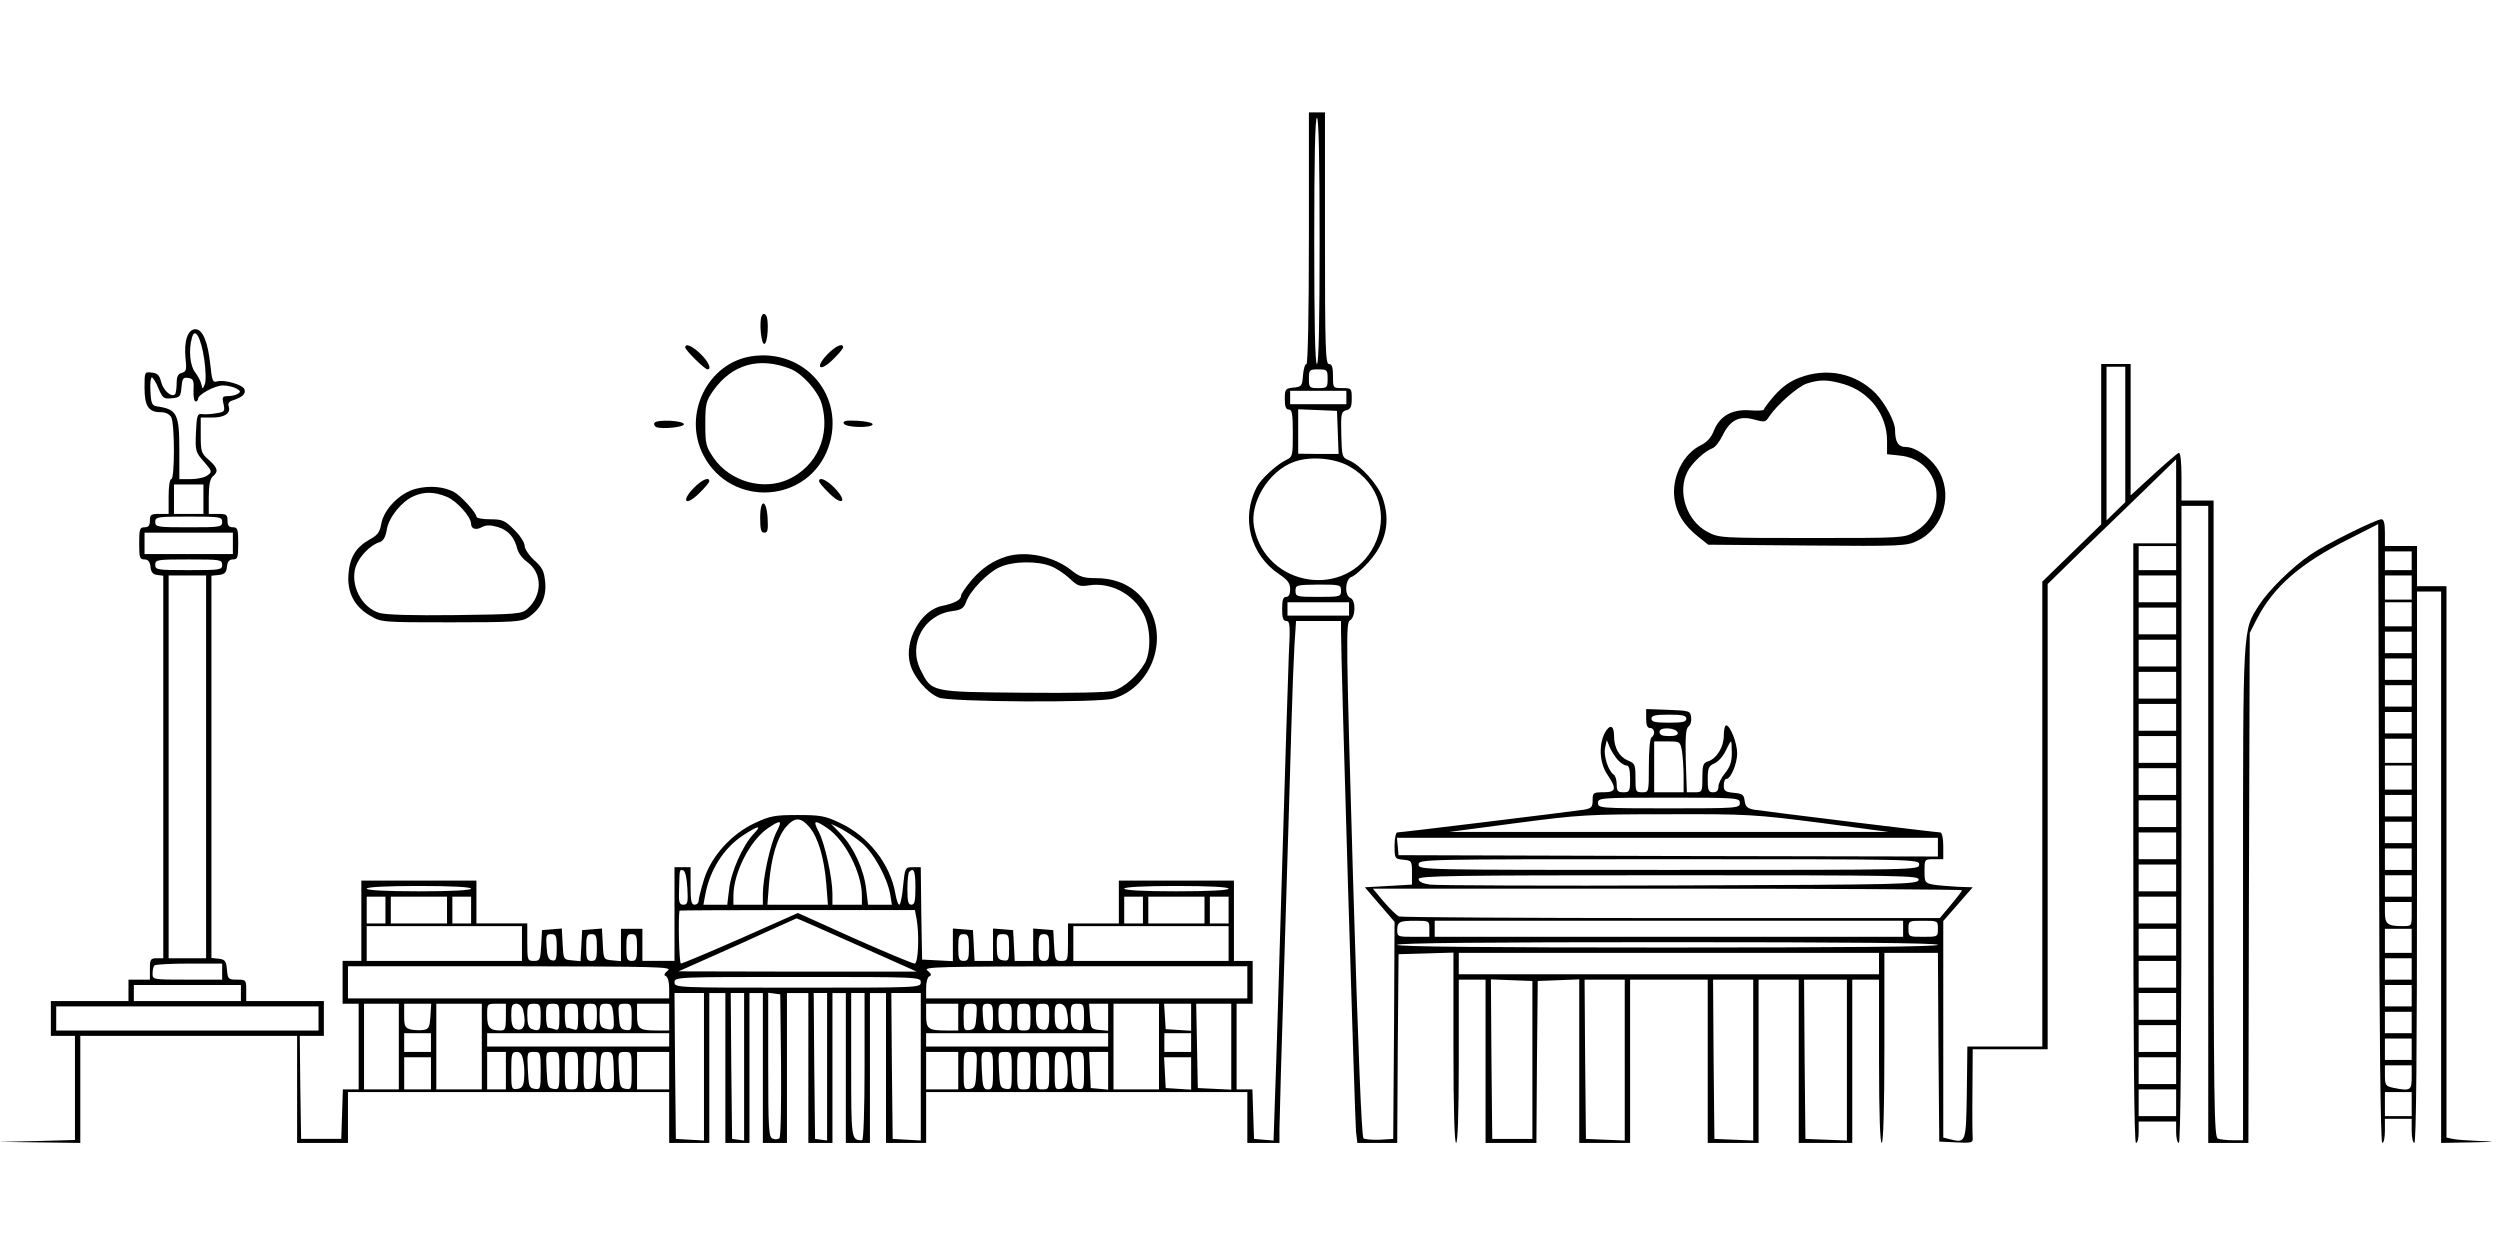 
<svg version="1.0" xmlns="http://www.w3.org/2000/svg"
 width="934pt" height="466pt" viewBox="0 0 934 466"
 preserveAspectRatio="xMidYMid meet">

<g transform="translate(0,466) scale(0.1,-0.1)"
fill="#000000" stroke="none">
<path d="M4890 3770 c0 -288 -4 -470 -9 -470 -6 0 -11 -19 -13 -42 -3 -40 -5
-43 -35 -46 -31 -3 -33 -6 -33 -43 0 -28 4 -39 15 -39 12 0 15 -16 15 -88 0
-84 -1 -89 -24 -100 -35 -16 -95 -71 -111 -102 -60 -116 -24 -254 85 -326 31
-21 40 -33 40 -55 0 -19 -5 -29 -15 -29 -11 0 -15 -12 -15 -45 0 -34 4 -45 16
-45 13 0 15 -16 9 -127 -3 -71 -14 -427 -25 -793 -11 -366 -22 -745 -26 -843
l-6 -178 -37 3 -36 3 -3 93 -3 92 -29 0 -30 0 0 160 0 160 30 0 30 0 0 80 0
80 -35 0 -35 0 0 150 0 150 -215 0 -215 0 0 -80 0 -80 -95 0 -95 0 0 -70 c0
-68 -1 -70 -25 -70 -22 0 -24 4 -27 58 l-3 57 -37 3 -38 3 0 -60 0 -61 -35 0
-34 0 -3 58 -3 57 -37 3 -38 3 0 -60 0 -61 -35 0 -34 0 -3 57 -3 58 -37 3 -38
3 0 -61 0 -61 -57 3 -58 3 -3 172 -2 173 -30 0 c-28 0 -29 -1 -36 -70 -3 -38
-10 -70 -14 -70 -5 0 -11 19 -15 42 -19 110 -101 215 -208 264 -54 26 -73 29
-157 29 -84 0 -102 -3 -158 -29 -89 -41 -165 -125 -192 -212 -11 -36 -20 -72
-20 -80 0 -8 -7 -14 -15 -14 -12 0 -15 14 -15 70 l0 70 -30 0 -30 0 0 -175 0
-175 -60 0 -60 0 0 60 0 60 -40 0 -40 0 0 -61 0 -60 -32 3 c-33 3 -33 4 -36
61 l-3 58 -37 -3 -37 -3 -3 -58 -3 -58 -32 3 c-32 3 -32 4 -35 61 l-3 58 -37
-3 -37 -3 -3 -57 c-3 -54 -5 -58 -27 -58 -24 0 -25 2 -25 70 l0 70 -95 0 -95
0 0 80 0 80 -215 0 -215 0 0 -150 0 -150 -35 0 -35 0 0 -80 0 -80 30 0 30 0 0
-160 0 -160 -30 0 -29 0 -3 -93 -3 -92 -75 0 -75 0 -3 193 -2 192 45 0 45 0 0
65 0 65 -145 0 -145 0 0 40 c0 39 -1 40 -34 40 -33 0 -35 2 -38 37 -3 33 -7
38 -30 41 l-28 3 0 714 0 714 28 3 c21 2 28 9 30 31 2 19 9 27 23 27 17 0 19
7 19 60 0 53 -2 60 -20 60 -15 0 -20 7 -20 25 0 22 -4 25 -35 25 l-35 0 0 64
c0 44 5 67 15 76 22 18 19 32 -15 62 -28 24 -30 31 -30 92 l0 66 44 0 c46 0
70 17 60 43 -3 10 2 18 18 22 33 11 48 24 41 41 -6 17 -77 37 -102 29 -16 -5
-19 3 -25 61 -9 87 -29 134 -56 134 -28 0 -43 -43 -37 -107 5 -44 3 -52 -14
-56 -14 -4 -19 -14 -19 -39 0 -19 -3 -38 -6 -41 -13 -13 -44 14 -52 46 -6 25
-14 33 -35 35 -27 3 -27 3 -27 -57 0 -68 15 -91 60 -91 19 0 33 -7 40 -19 13
-26 13 -231 0 -231 -6 0 -10 -28 -10 -65 l0 -65 -35 0 c-31 0 -35 -3 -35 -25
0 -18 -5 -25 -20 -25 -18 0 -20 -7 -20 -60 0 -53 2 -60 19 -60 14 0 21 -8 23
-27 2 -20 9 -29 25 -31 l23 -3 0 -715 0 -714 -25 0 c-22 0 -25 -4 -25 -40 l0
-40 -40 0 -40 0 0 -40 0 -40 -145 0 -145 0 0 -65 0 -65 45 0 45 0 0 -195 0
-194 -142 -4 -143 -3 153 -2 152 -2 0 200 0 200 405 0 405 0 0 -200 0 -200 95
0 95 0 0 95 0 95 600 0 600 0 0 -95 0 -95 75 0 75 0 0 280 0 280 30 0 30 0 0
-280 0 -280 45 0 45 0 0 280 0 280 25 0 25 0 0 -280 0 -280 45 0 45 0 0 280 0
280 40 0 40 0 0 -280 0 -280 45 0 45 0 0 280 0 280 25 0 25 0 0 -280 0 -280
45 0 45 0 0 280 0 280 30 0 30 0 0 -280 0 -280 75 0 75 0 0 95 0 95 600 0 600
0 0 -95 0 -95 60 0 60 0 0 53 c0 28 9 338 20 687 11 349 22 723 25 830 3 107
8 237 11 288 l6 92 84 0 84 0 0 -37 c-1 -87 52 -1832 56 -1870 l5 -43 74 0 75
0 2 353 3 352 103 3 102 3 0 -356 c0 -230 4 -355 10 -355 6 0 10 108 10 305
l0 305 50 0 50 0 0 -305 0 -305 95 0 95 0 2 303 3 302 78 3 77 3 0 -306 0
-305 95 0 95 0 0 305 0 305 145 0 145 0 0 -305 0 -305 95 0 95 0 0 305 0 305
75 0 75 0 0 -305 0 -305 100 0 100 0 0 305 0 305 50 0 50 0 0 -305 c0 -197 4
-305 10 -305 6 0 10 125 10 355 l0 355 100 0 100 0 2 -352 3 -353 63 -3 c56
-3 63 -1 62 15 -1 10 -2 89 -1 176 l1 157 140 0 140 0 0 869 0 869 132 129
c73 70 181 175 240 232 l108 105 0 -157 0 -157 -80 0 -80 0 0 -1120 c0 -740 3
-1120 10 -1120 6 0 10 18 10 40 l0 40 70 0 70 0 0 -40 c0 -22 5 -40 10 -40 7
0 10 403 10 1190 l0 1190 50 0 50 0 0 -1190 0 -1190 75 0 75 0 2 952 3 953 27
53 c62 120 162 207 343 298 l110 56 3 -1156 c1 -759 6 -1156 12 -1156 6 0 10
20 10 45 l0 45 50 0 50 0 0 -45 c0 -25 5 -45 10 -45 7 0 10 350 10 1030 l0
1030 45 0 45 0 0 -1030 0 -1030 113 2 c93 2 99 3 32 5 -44 2 -90 5 -102 8
l-23 5 0 1030 0 1030 -55 0 -55 0 0 75 0 75 -60 0 -60 0 0 50 c0 35 -4 50 -13
50 -20 0 -212 -95 -265 -132 -68 -46 -157 -134 -191 -187 -63 -99 -61 -63 -61
-1078 l0 -923 -39 0 c-22 0 -46 3 -55 6 -14 6 -16 120 -16 1195 l0 1189 -60 0
-60 0 0 91 c0 54 -4 89 -10 87 -5 -1 -48 -38 -95 -81 l-85 -78 0 245 0 246
-55 0 -55 0 0 -299 0 -300 -110 -107 -110 -107 0 -869 0 -868 -140 0 -140 0
-2 -172 c-3 -189 -3 -189 -64 -174 l-24 6 0 405 0 404 55 63 55 63 -57 2 c-32
2 -73 5 -90 8 -31 6 -33 8 -33 50 0 45 0 45 35 45 l35 0 0 50 c0 29 -5 50 -11
50 -15 0 -659 79 -696 85 -25 5 -32 11 -35 33 -3 23 -8 27 -40 30 -33 3 -38 7
-38 28 0 13 4 24 10 24 16 0 40 57 40 95 0 39 -26 105 -41 105 -5 0 -9 -17 -9
-39 0 -42 -27 -86 -60 -96 -17 -5 -20 -15 -20 -61 0 -53 -1 -54 -29 -54 l-29
0 -4 118 c-2 89 0 119 10 128 8 5 12 21 10 35 -3 23 -7 24 -85 27 l-83 3 0
-36 c0 -24 4 -35 15 -35 17 0 20 -25 5 -35 -6 -3 -10 -50 -10 -106 0 -99 0
-99 -25 -99 -24 0 -25 3 -25 54 0 50 -2 54 -29 65 -32 14 -51 48 -51 91 0 41
-16 46 -35 11 -23 -46 -19 -112 10 -155 36 -53 33 -66 -15 -66 -38 0 -40 -2
-40 -30 0 -25 -4 -30 -32 -35 -38 -6 -682 -85 -698 -85 -5 0 -10 -22 -10 -49
0 -49 1 -50 33 -53 31 -3 32 -5 32 -48 l0 -45 -88 -5 -88 -5 55 -64 56 -65 -2
-405 -3 -406 -50 -3 c-27 -1 -55 1 -61 5 -7 5 -20 325 -39 967 -26 892 -27
959 -12 968 22 12 23 76 2 84 -23 9 -20 71 5 79 10 3 39 28 63 55 66 73 83
153 52 241 -17 49 -83 122 -125 139 -26 11 -27 14 -29 96 -2 79 0 86 18 91 17
4 21 13 21 44 0 38 -1 39 -35 39 -35 0 -35 0 -35 45 0 33 -4 45 -15 45 -13 0
-15 59 -15 470 l0 470 -30 0 -30 0 0 -470z m40 -10 c0 -300 -3 -460 -10 -460
-7 0 -10 160 -10 460 0 300 3 460 10 460 7 0 10 -160 10 -460z m-4167 -442 c6
-41 7 -83 2 -94 -8 -19 -8 -19 -13 1 -2 11 -13 31 -23 44 -19 24 -25 83 -12
129 11 42 34 1 46 -80z m7177 -281 l0 -253 -35 -34 -35 -34 0 287 0 287 35 0
35 0 0 -253z m-2980 208 c0 -33 -2 -35 -35 -35 -33 0 -35 2 -35 35 0 33 2 35
35 35 33 0 35 -2 35 -35z m-4368 -36 c16 -37 20 -40 50 -37 30 3 33 6 36 41 3
33 6 38 25 35 19 -3 22 -9 20 -45 -1 -24 2 -43 8 -43 5 0 9 5 9 10 0 16 63 50
93 50 16 0 38 -5 49 -11 17 -9 18 -13 7 -20 -8 -5 -24 -9 -37 -9 -21 0 -23 -3
-17 -29 6 -28 4 -30 -27 -35 -18 -3 -42 -5 -53 -3 -18 2 -20 -5 -23 -70 -3
-68 -1 -73 30 -108 31 -36 31 -38 13 -51 -10 -8 -38 -14 -62 -14 l-43 0 0 105
c0 140 -8 156 -85 167 -17 3 -21 12 -23 56 -2 28 1 52 5 52 4 0 16 -18 25 -41z
m4438 -34 l0 -25 -105 0 -105 0 0 25 0 25 105 0 105 0 0 -25z m-32 -131 l3
-80 -76 0 -75 1 0 83 0 83 73 -3 72 -3 3 -81z m46 -128 c108 -63 145 -184 90
-294 -102 -204 -407 -156 -449 70 -17 90 55 208 148 242 62 23 155 15 211 -18z
m-4284 -121 l0 -55 -55 0 -55 0 0 55 0 55 55 0 55 0 0 -55z m70 -85 c0 -19 -7
-20 -125 -20 -118 0 -125 1 -125 20 0 19 7 20 125 20 118 0 125 -1 125 -20z
m40 -80 l0 -40 -165 0 -165 0 0 40 0 40 165 0 165 0 0 -40z m7260 -55 l0 -45
-70 0 -70 0 0 45 0 45 70 0 70 0 0 -45z m880 -10 l0 -35 -50 0 -50 0 0 35 0
35 50 0 50 0 0 -35z m-8180 -15 c0 -19 -7 -20 -125 -20 -118 0 -125 1 -125 20
0 19 7 20 125 20 118 0 125 -1 125 -20z m-60 -755 l0 -715 -70 0 -70 0 0 715
0 715 70 0 70 0 0 -715z m7360 665 l0 -50 -70 0 -70 0 0 50 0 50 70 0 70 0 0
-50z m880 5 l0 -45 -50 0 -50 0 0 45 0 45 50 0 50 0 0 -45z m-4000 -12 c0 -22
-3 -23 -85 -23 -81 0 -85 1 -85 23 0 21 4 22 85 23 82 0 85 -1 85 -23z m30
-68 l0 -25 -115 0 -115 0 0 25 0 25 115 0 115 0 0 -25z m3970 -20 l0 -45 -50
0 -50 0 0 45 0 45 50 0 50 0 0 -45z m-880 -25 l0 -50 -70 0 -70 0 0 50 0 50
70 0 70 0 0 -50z m880 -80 l0 -40 -50 0 -50 0 0 40 0 40 50 0 50 0 0 -40z
m-880 -40 l0 -50 -70 0 -70 0 0 50 0 50 70 0 70 0 0 -50z m880 -60 l0 -40 -50
0 -50 0 0 40 0 40 50 0 50 0 0 -40z m-880 -60 l0 -50 -70 0 -70 0 0 50 0 50
70 0 70 0 0 -50z m880 -40 l0 -40 -50 0 -50 0 0 40 0 40 50 0 50 0 0 -40z
m-880 -80 l0 -50 -70 0 -70 0 0 50 0 50 70 0 70 0 0 -50z m880 -20 l0 -40 -50
0 -50 0 0 40 0 40 50 0 50 0 0 -40z m-2710 15 c0 -12 -14 -15 -65 -15 -51 0
-65 3 -65 15 0 12 14 15 65 15 51 0 65 -3 65 -15z m-32 -52 c2 -9 -8 -13 -32
-13 -26 0 -36 4 -36 16 0 19 61 16 68 -3z m1862 -63 l0 -50 -70 0 -70 0 0 50
0 50 70 0 70 0 0 -50z m880 -5 l0 -45 -50 0 -50 0 0 45 0 45 50 0 50 0 0 -45z
m-2966 -34 c11 -12 25 -21 33 -21 9 0 13 -15 13 -50 0 -47 -2 -50 -25 -50 -21
0 -25 5 -25 29 0 17 -5 33 -11 37 -20 12 -40 73 -32 102 l6 27 11 -27 c6 -14
20 -36 30 -47z m240 32 c3 -21 6 -64 6 -95 l0 -58 -55 0 -55 0 0 95 0 95 49 0
c48 0 48 0 55 -37z m186 -7 c0 -33 -7 -52 -25 -74 -14 -17 -25 -39 -25 -51 0
-14 -6 -21 -20 -21 -17 0 -20 7 -20 48 0 42 3 50 25 60 14 6 33 27 42 47 9 19
18 35 20 35 2 0 3 -20 3 -44z m2540 -91 l0 -45 -50 0 -50 0 0 45 0 45 50 0 50
0 0 -45z m-880 -15 l0 -50 -70 0 -70 0 0 50 0 50 70 0 70 0 0 -50z m880 -90
l0 -40 -50 0 -50 0 0 40 0 40 50 0 50 0 0 -40z m-2510 10 c0 -19 -7 -20 -265
-20 -258 0 -265 1 -265 20 0 19 7 20 265 20 258 0 265 -1 265 -20z m1630 -40
l0 -50 -70 0 -70 0 0 50 0 50 70 0 70 0 0 -50z m-1330 -34 l255 -34 -820 0
-820 0 250 33 c236 31 268 33 565 33 300 1 327 -1 570 -32z m-3776 -16 c33
-40 55 -115 63 -212 l6 -78 -113 0 -113 0 6 78 c8 97 30 172 63 212 33 38 55
38 88 0z m-123 -18 c-23 -44 -51 -173 -51 -232 l0 -40 -55 0 -55 0 0 33 c0 86
62 207 129 253 49 33 55 30 32 -14z m190 14 c67 -46 129 -167 129 -253 l0 -33
-55 0 -55 0 0 40 c0 59 -28 188 -51 232 -23 44 -17 47 32 14z m5919 -16 l0
-40 -50 0 -50 0 0 40 0 40 50 0 50 0 0 -40z m-5793 -37 c45 -36 97 -130 109
-195 l6 -38 -45 0 -44 0 -7 58 c-8 72 -46 156 -94 206 l-37 38 35 -17 c19 -10
54 -33 77 -52z m-403 30 c-39 -42 -83 -140 -90 -205 l-7 -58 -44 0 -45 0 7 38
c17 91 68 173 141 221 58 38 73 40 38 4z m5316 -43 l0 -50 -70 0 -70 0 0 50 0
50 70 0 70 0 0 -50z m-890 -5 l0 -35 -1007 2 -1008 3 -3 33 -3 32 1010 0 1011
0 0 -35z m1770 -45 l0 -40 -50 0 -50 0 0 40 0 40 50 0 50 0 0 -40z m-1840 -20
c0 -20 -7 -20 -935 -20 -928 0 -935 0 -935 20 0 20 7 20 935 20 928 0 935 0
935 -20z m960 -50 l0 -50 -70 0 -70 0 0 50 0 50 70 0 70 0 0 -50z m-5562 -38
c3 -54 1 -62 -15 -62 -15 0 -18 8 -16 58 2 76 1 74 16 70 7 -3 13 -28 15 -66z
m852 3 c0 -51 -3 -65 -15 -65 -12 0 -15 13 -15 58 0 32 3 62 7 65 17 17 23 2
23 -58z m3748 28 c-3 -17 -55 -18 -893 -21 -490 -2 -909 0 -932 3 -28 4 -43
11 -43 21 0 12 128 14 936 14 886 0 935 -1 932 -17z m1842 -23 l0 -40 -50 0
-50 0 0 40 0 40 50 0 50 0 0 -40z m-7250 -10 c0 -6 -72 -10 -195 -10 -123 0
-195 4 -195 10 0 6 72 10 195 10 123 0 195 -4 195 -10z m2830 0 c0 -6 -72 -10
-195 -10 -123 0 -195 4 -195 10 0 6 72 10 195 10 123 0 195 -4 195 -10z m2740
-6 c0 -3 -19 -28 -42 -55 l-41 -49 -1003 0 c-551 0 -1009 3 -1017 6 -8 3 -34
28 -57 55 l-41 49 1100 0 c606 0 1101 -3 1101 -6z m-5890 -74 l0 -50 -35 0
-35 0 0 50 0 50 35 0 35 0 0 -50z m230 0 l0 -50 -105 0 -105 0 0 50 0 50 105
0 105 0 0 -50z m90 0 l0 -50 -35 0 -35 0 0 50 0 50 35 0 35 0 0 -50z m2510 0
l0 -50 -35 0 -35 0 0 50 0 50 35 0 35 0 0 -50z m230 0 l0 -50 -105 0 -105 0 0
50 0 50 105 0 105 0 0 -50z m90 0 l0 -50 -35 0 -35 0 0 50 0 50 35 0 35 0 0
-50z m3540 0 l0 -50 -70 0 -70 0 0 50 0 50 70 0 70 0 0 -50z m880 -15 c0 -45
0 -45 -34 -45 -56 0 -66 8 -66 51 l0 39 50 0 50 0 0 -45z m-5586 -16 c11 -59
7 -169 -7 -169 -7 0 -108 42 -225 94 l-211 95 -214 -95 c-118 -52 -219 -94
-223 -94 -7 0 -11 178 -5 198 1 1 198 2 440 2 l439 0 6 -31z m-223 -99 l224
-100 -445 0 -445 1 220 98 c121 55 220 100 221 100 0 1 102 -44 225 -99z
m2139 60 l0 -30 -60 0 c-56 0 -60 1 -60 23 0 33 7 37 67 37 52 0 53 0 53 -30z
m1770 0 l0 -30 -875 0 -875 0 0 30 0 30 875 0 875 0 0 -30z m130 0 c0 -30 -1
-30 -55 -30 -54 0 -55 0 -55 30 0 30 1 30 55 30 54 0 55 0 55 -30z m-5290 -55
l0 -65 -290 0 -290 0 0 65 0 65 290 0 290 0 0 -65z m2640 0 l0 -65 -290 0
-290 0 0 65 0 65 290 0 290 0 0 -65z m3540 5 l0 -50 -70 0 -70 0 0 50 0 50 70
0 70 0 0 -50z m880 5 l0 -45 -50 0 -50 0 0 45 0 45 50 0 50 0 0 -45z m-6930
-26 c0 -43 -3 -50 -17 -47 -14 2 -19 15 -21 51 -3 42 -1 47 17 47 18 0 21 -6
21 -51z m150 1 c0 -43 -3 -50 -20 -50 -17 0 -20 7 -20 50 0 43 3 50 20 50 17
0 20 -7 20 -50z m150 0 c0 -43 -3 -50 -20 -50 -17 0 -20 7 -20 50 0 43 3 50
20 50 17 0 20 -7 20 -50z m1240 0 c0 -43 -3 -50 -20 -50 -17 0 -20 7 -20 50 0
43 3 50 20 50 17 0 20 -7 20 -50z m150 -1 c0 -47 -2 -50 -22 -47 -20 3 -23 9
-24 51 -1 43 1 47 22 47 22 0 24 -4 24 -51z m150 1 c0 -43 -3 -50 -20 -50 -17
0 -20 7 -20 50 0 43 3 50 20 50 17 0 20 -7 20 -50z m3320 10 c0 -7 -343 -10
-1010 -10 -667 0 -1010 3 -1010 10 0 7 343 10 1010 10 667 0 1010 -3 1010 -10z
m-220 -70 l0 -40 -785 0 -785 0 0 40 0 40 785 0 785 0 0 -40z m1990 -20 l0
-40 -50 0 -50 0 0 40 0 40 50 0 50 0 0 -40z m-880 -20 l0 -50 -70 0 -70 0 0
50 0 50 70 0 70 0 0 -50z m-7300 10 l0 -30 -130 0 c-130 0 -130 0 -130 23 0
13 3 27 7 30 3 4 62 7 130 7 l123 0 0 -30z m1665 4 c-14 -11 -16 -18 -7 -21 7
-3 12 -22 12 -44 l0 -39 -600 0 -600 0 0 60 0 60 608 0 c555 -1 605 -2 587
-16z m2165 -44 l0 -60 -600 0 -600 0 0 39 c0 22 5 41 13 44 8 3 6 10 -8 21
-18 14 32 15 588 16 l607 0 0 -60z m-1220 0 c0 -20 -7 -20 -460 -20 -453 0
-460 0 -460 20 0 20 7 20 460 20 453 0 460 0 460 -20z m2285 -290 l0 -295 -75
0 -75 0 -3 298 -2 298 77 -3 78 -3 0 -295z m345 0 l0 -301 -72 3 -73 3 -3 298
-2 297 75 0 75 0 0 -300z m480 0 l0 -301 -72 3 -73 3 -3 298 -2 297 75 0 75 0
0 -300z m350 0 l0 -301 -77 3 -78 3 -3 298 -2 297 80 0 80 0 0 -300z m-6000
250 l0 -30 -200 0 -200 0 0 30 0 30 200 0 200 0 0 -30z m8110 -10 l0 -40 -50
0 -50 0 0 40 0 40 50 0 50 0 0 -40z m-6380 -266 l0 -275 -52 3 -53 3 -3 273
-2 272 55 0 55 0 0 -276z m150 0 l0 -275 -22 3 -23 3 -3 273 -2 272 25 0 25 0
0 -276z m138 7 c1 -146 -1 -268 -6 -273 -5 -5 -16 -6 -25 -2 -15 5 -17 33 -17
276 l0 269 23 -3 22 -3 3 -264z m172 -7 l0 -275 -22 3 -23 3 -3 273 -2 272 25
0 25 0 0 -276z m140 1 c0 -160 -4 -275 -9 -275 -41 0 -41 1 -41 281 l0 269 25
0 25 0 0 -275z m210 -1 l0 -275 -52 3 -53 3 -3 273 -2 272 55 0 55 0 0 -276z
m4690 226 l0 -50 -70 0 -70 0 0 50 0 50 70 0 70 0 0 -50z m-6640 -150 l0 -160
-65 0 -65 0 0 160 0 160 65 0 65 0 0 -160z m118 113 c-3 -42 -6 -48 -27 -51
-12 -2 -34 -1 -47 2 -21 6 -24 12 -24 51 l0 45 51 0 50 0 -3 -47z m192 -113
l0 -160 -85 0 -85 0 0 160 0 160 85 0 85 0 0 -160z m90 110 c0 -43 -3 -50 -19
-50 -41 0 -51 11 -51 56 0 44 0 44 35 44 l35 0 0 -50z m64 28 c14 -56 3 -84
-28 -72 -11 4 -16 19 -16 50 0 36 3 44 19 44 11 0 21 -9 25 -22z m66 -28 c0
-50 -4 -55 -34 -44 -11 4 -16 19 -16 50 0 40 2 44 25 44 23 0 25 -3 25 -50z
m70 -1 c0 -43 -3 -50 -16 -45 -9 3 -20 6 -25 6 -5 0 -9 20 -9 45 0 41 2 45 25
45 23 0 25 -3 25 -51z m70 0 c0 -43 -3 -50 -16 -45 -9 3 -20 6 -25 6 -5 0 -9
20 -9 45 0 41 2 45 25 45 23 0 25 -3 25 -51z m70 7 c0 -48 -8 -60 -34 -50 -11
4 -16 19 -16 50 0 40 2 44 25 44 23 0 25 -4 25 -44z m62 -2 c4 -51 1 -55 -30
-47 -18 4 -22 13 -22 49 0 40 2 44 24 44 21 0 24 -5 28 -46z m68 -5 c0 -47 -2
-50 -22 -47 -20 3 -23 10 -26 51 -3 45 -2 47 22 47 24 0 26 -3 26 -51z m140 1
l0 -50 -44 0 c-68 0 -76 6 -76 56 l0 44 60 0 60 0 0 -50z m1080 0 l0 -50 -44
0 c-68 0 -76 6 -76 56 l0 44 60 0 60 0 0 -50z m68 3 c-3 -41 -6 -48 -25 -51
-21 -3 -23 0 -23 47 0 48 2 51 26 51 24 0 25 -2 22 -47z m62 -4 c0 -43 -3 -50
-17 -47 -14 2 -19 15 -21 51 -3 42 -1 47 17 47 18 0 21 -6 21 -51z m70 1 c0
-50 -4 -55 -34 -44 -11 4 -16 19 -16 50 0 40 2 44 25 44 23 0 25 -3 25 -50z
m70 0 c0 -47 -2 -50 -25 -50 -23 0 -25 3 -25 50 0 47 2 50 25 50 23 0 25 -3
25 -50z m70 6 c0 -48 -8 -60 -34 -50 -11 4 -16 19 -16 50 0 40 2 44 25 44 23
0 25 -4 25 -44z m64 22 c14 -56 3 -84 -28 -72 -11 4 -16 19 -16 50 0 36 3 44
19 44 11 0 21 -9 25 -22z m66 -28 c0 -50 -4 -55 -34 -44 -11 4 -16 19 -16 50
0 40 2 44 25 44 23 0 25 -3 25 -50z m90 -1 l0 -50 -32 3 c-32 3 -33 5 -36 51
l-3 47 35 0 36 0 0 -51z m190 -109 l0 -160 -85 0 -85 0 0 160 0 160 85 0 85 0
0 -160z m120 109 l0 -50 -47 3 -48 3 -3 48 -3 47 50 0 51 0 0 -51z m150 -109
l0 -161 -62 3 -63 3 -3 158 -3 157 66 0 65 0 0 -160z m-3410 105 l0 -45 -490
0 -490 0 0 45 0 45 490 0 490 0 0 -45z m7820 -15 l0 -40 -50 0 -50 0 0 40 0
40 50 0 50 0 0 -40z m-880 -60 l0 -50 -70 0 -70 0 0 50 0 50 70 0 70 0 0 -50z
m-6520 -15 l0 -35 -50 0 -50 0 0 35 0 35 50 0 50 0 0 -35z m890 10 l0 -25
-340 0 -340 0 0 25 0 25 340 0 340 0 0 -25z m1640 0 l0 -25 -340 0 -340 0 0
25 0 25 340 0 340 0 0 -25z m310 -10 l0 -35 -50 0 -50 0 0 35 0 35 50 0 50 0
0 -35z m4560 -25 l0 -40 -50 0 -50 0 0 40 0 40 50 0 50 0 0 -40z m-7120 -80
l0 -70 -35 0 -35 0 0 70 0 70 35 0 35 0 0 -70z m65 37 c4 -18 5 -49 3 -68 -2
-26 -8 -35 -25 -37 -22 -3 -23 0 -23 67 0 64 2 71 20 71 14 0 21 -9 25 -33z
m65 -38 c0 -67 -1 -70 -22 -67 -21 3 -23 9 -26 71 -3 66 -3 67 23 67 24 0 25
-2 25 -71z m70 0 c0 -67 -1 -70 -22 -67 -21 3 -23 9 -26 71 -3 66 -3 67 23 67
24 0 25 -2 25 -71z m70 1 c0 -68 -1 -70 -25 -70 -24 0 -25 2 -25 70 0 68 1 70
25 70 24 0 25 -2 25 -70z m68 3 c-3 -62 -5 -68 -25 -71 -22 -3 -23 0 -23 67 0
69 1 71 25 71 26 0 26 -1 23 -67z m64 30 c4 -91 3 -98 -16 -101 -27 -6 -37 16
-34 81 2 52 5 57 25 57 20 0 23 -6 25 -37z m68 -34 c0 -67 -1 -70 -22 -67 -21
3 -23 9 -26 71 -3 66 -3 67 23 67 24 0 25 -2 25 -71z m140 1 l0 -70 -60 0 -60
0 0 70 0 70 60 0 60 0 0 -70z m1080 0 l0 -70 -60 0 -60 0 0 70 0 70 60 0 60 0
0 -70z m68 3 c-3 -62 -5 -68 -25 -71 -22 -3 -23 0 -23 67 0 69 1 71 25 71 26
0 26 -1 23 -67z m62 -3 c0 -62 -2 -70 -19 -70 -17 0 -20 9 -23 70 -3 67 -2 70
20 70 21 0 22 -4 22 -70z m70 -1 c0 -67 -1 -70 -22 -67 -21 3 -23 9 -26 71 -3
66 -3 67 23 67 24 0 25 -2 25 -71z m70 1 c0 -68 -1 -70 -25 -70 -24 0 -25 2
-25 70 0 68 1 70 25 70 24 0 25 -2 25 -70z m70 0 c0 -68 -1 -70 -25 -70 -24 0
-25 2 -25 70 0 68 1 70 25 70 24 0 25 -2 25 -70z m65 37 c4 -18 5 -49 3 -68
-2 -26 -8 -35 -25 -37 -22 -3 -23 0 -23 67 0 64 2 71 20 71 14 0 21 -9 25 -33z
m65 -38 c0 -67 -1 -70 -22 -67 -21 3 -23 9 -26 71 -3 66 -3 67 23 67 24 0 25
-2 25 -71z m90 0 l0 -70 -32 3 -33 3 -3 68 -3 67 36 0 35 0 0 -71z m-2530 -9
l0 -60 -50 0 -50 0 0 60 0 60 50 0 50 0 0 -60z m2840 -1 l0 -60 -47 3 -48 3
-3 58 -3 57 51 0 50 0 0 -61z m3680 11 l0 -50 -70 0 -70 0 0 50 0 50 70 0 70
0 0 -50z m880 -25 c0 -49 -5 -52 -69 -39 -28 6 -31 10 -31 45 l0 39 50 0 50 0
0 -45z m-880 -95 l0 -50 -70 0 -70 0 0 50 0 50 70 0 70 0 0 -50z m880 -5 l0
-45 -50 0 -50 0 0 45 0 45 50 0 50 0 0 -45z"/>
<path d="M2845 3478 c-9 -24 -1 -103 10 -103 14 0 19 95 6 108 -7 7 -12 5 -16
-5z"/>
<path d="M2560 3362 c0 -10 73 -82 83 -82 17 0 4 29 -26 58 -31 30 -57 41 -57
24z"/>
<path d="M3091 3336 c-48 -50 -29 -68 20 -20 22 21 39 42 39 46 0 18 -28 6
-59 -26z"/>
<path d="M2808 3329 c-165 -25 -259 -218 -180 -370 104 -199 393 -180 467 30
66 189 -87 370 -287 340z m145 -47 c45 -18 103 -83 117 -131 33 -118 -18 -233
-125 -282 -94 -43 -217 -8 -278 79 -30 44 -32 53 -32 129 0 74 3 85 30 124 70
98 171 127 288 81z"/>
<path d="M6723 3249 c-35 -13 -66 -35 -93 -66 -22 -25 -40 -49 -40 -53 0 -4
-24 -5 -52 -3 -67 5 -113 -21 -135 -76 -10 -26 -26 -43 -48 -54 -67 -32 -111
-122 -99 -202 8 -54 35 -97 87 -139 l39 -31 370 -3 c355 -3 372 -2 412 18 100
48 135 179 73 271 -29 43 -82 79 -117 79 -28 0 -40 19 -40 64 0 31 -37 99 -72
136 -75 76 -183 98 -285 59z m165 -24 c97 -29 162 -114 162 -212 l0 -50 48 -5
c152 -15 188 -210 54 -286 -39 -22 -47 -22 -384 -22 -342 0 -345 0 -389 23
-78 41 -114 150 -74 226 16 31 64 76 92 86 10 3 27 24 38 47 28 58 62 76 117
61 40 -11 44 -11 57 10 30 45 108 113 141 124 50 16 79 15 138 -2z"/>
<path d="M2445 3080 c-3 -5 0 -13 8 -16 23 -8 102 0 102 11 0 14 -102 19 -110
5z"/>
<path d="M3152 3078 c6 -16 108 -18 108 -3 0 6 -25 11 -56 13 -43 2 -55 0 -52
-10z"/>
<path d="M2591 2836 c-48 -50 -29 -68 20 -20 22 21 39 42 39 46 0 18 -28 6
-59 -26z"/>
<path d="M3060 2862 c0 -4 17 -25 39 -46 49 -48 68 -30 20 20 -31 32 -59 44
-59 26z"/>
<path d="M1554 2834 c-60 -15 -121 -77 -130 -133 -5 -29 -14 -41 -42 -56 -52
-29 -75 -66 -80 -129 -6 -69 22 -123 82 -157 40 -24 46 -24 301 -24 235 0 264
2 288 18 47 31 69 75 64 131 -4 42 -10 55 -41 83 -20 18 -36 43 -36 54 0 12
-17 39 -39 60 -35 35 -44 39 -90 39 -28 0 -51 4 -51 10 0 14 -59 79 -84 92
-37 20 -92 25 -142 12z m115 -30 c37 -15 91 -75 91 -101 0 -19 18 -25 41 -12
16 8 31 8 59 0 39 -12 62 -38 73 -83 4 -15 20 -36 37 -48 57 -41 57 -124 0
-175 -21 -19 -39 -20 -269 -23 -159 -2 -259 1 -283 8 -67 19 -111 105 -89 173
13 38 55 81 88 91 15 5 23 18 28 47 8 47 55 105 100 125 40 18 77 17 124 -2z"/>
<path d="M2840 2726 c0 -44 3 -56 16 -56 12 0 14 10 12 52 -4 74 -28 77 -28 4z"/>
<path d="M3760 2581 c-50 -16 -89 -41 -129 -87 -22 -26 -41 -53 -41 -61 0 -14
-26 -28 -72 -37 -79 -17 -141 -131 -118 -216 13 -49 63 -108 107 -126 39 -17
597 -20 652 -4 132 38 202 199 141 325 -39 81 -111 125 -205 125 -47 0 -62 5
-93 30 -66 52 -167 73 -242 51z m168 -37 c20 -8 51 -29 69 -46 28 -27 37 -30
70 -25 81 13 166 -31 205 -106 27 -51 29 -138 6 -183 -25 -45 -78 -93 -118
-105 -22 -6 -149 -9 -340 -7 -346 3 -339 2 -381 86 -47 95 12 205 119 219 33
4 43 11 51 33 14 42 81 111 126 131 50 23 142 24 193 3z"/>
</g>
</svg>

